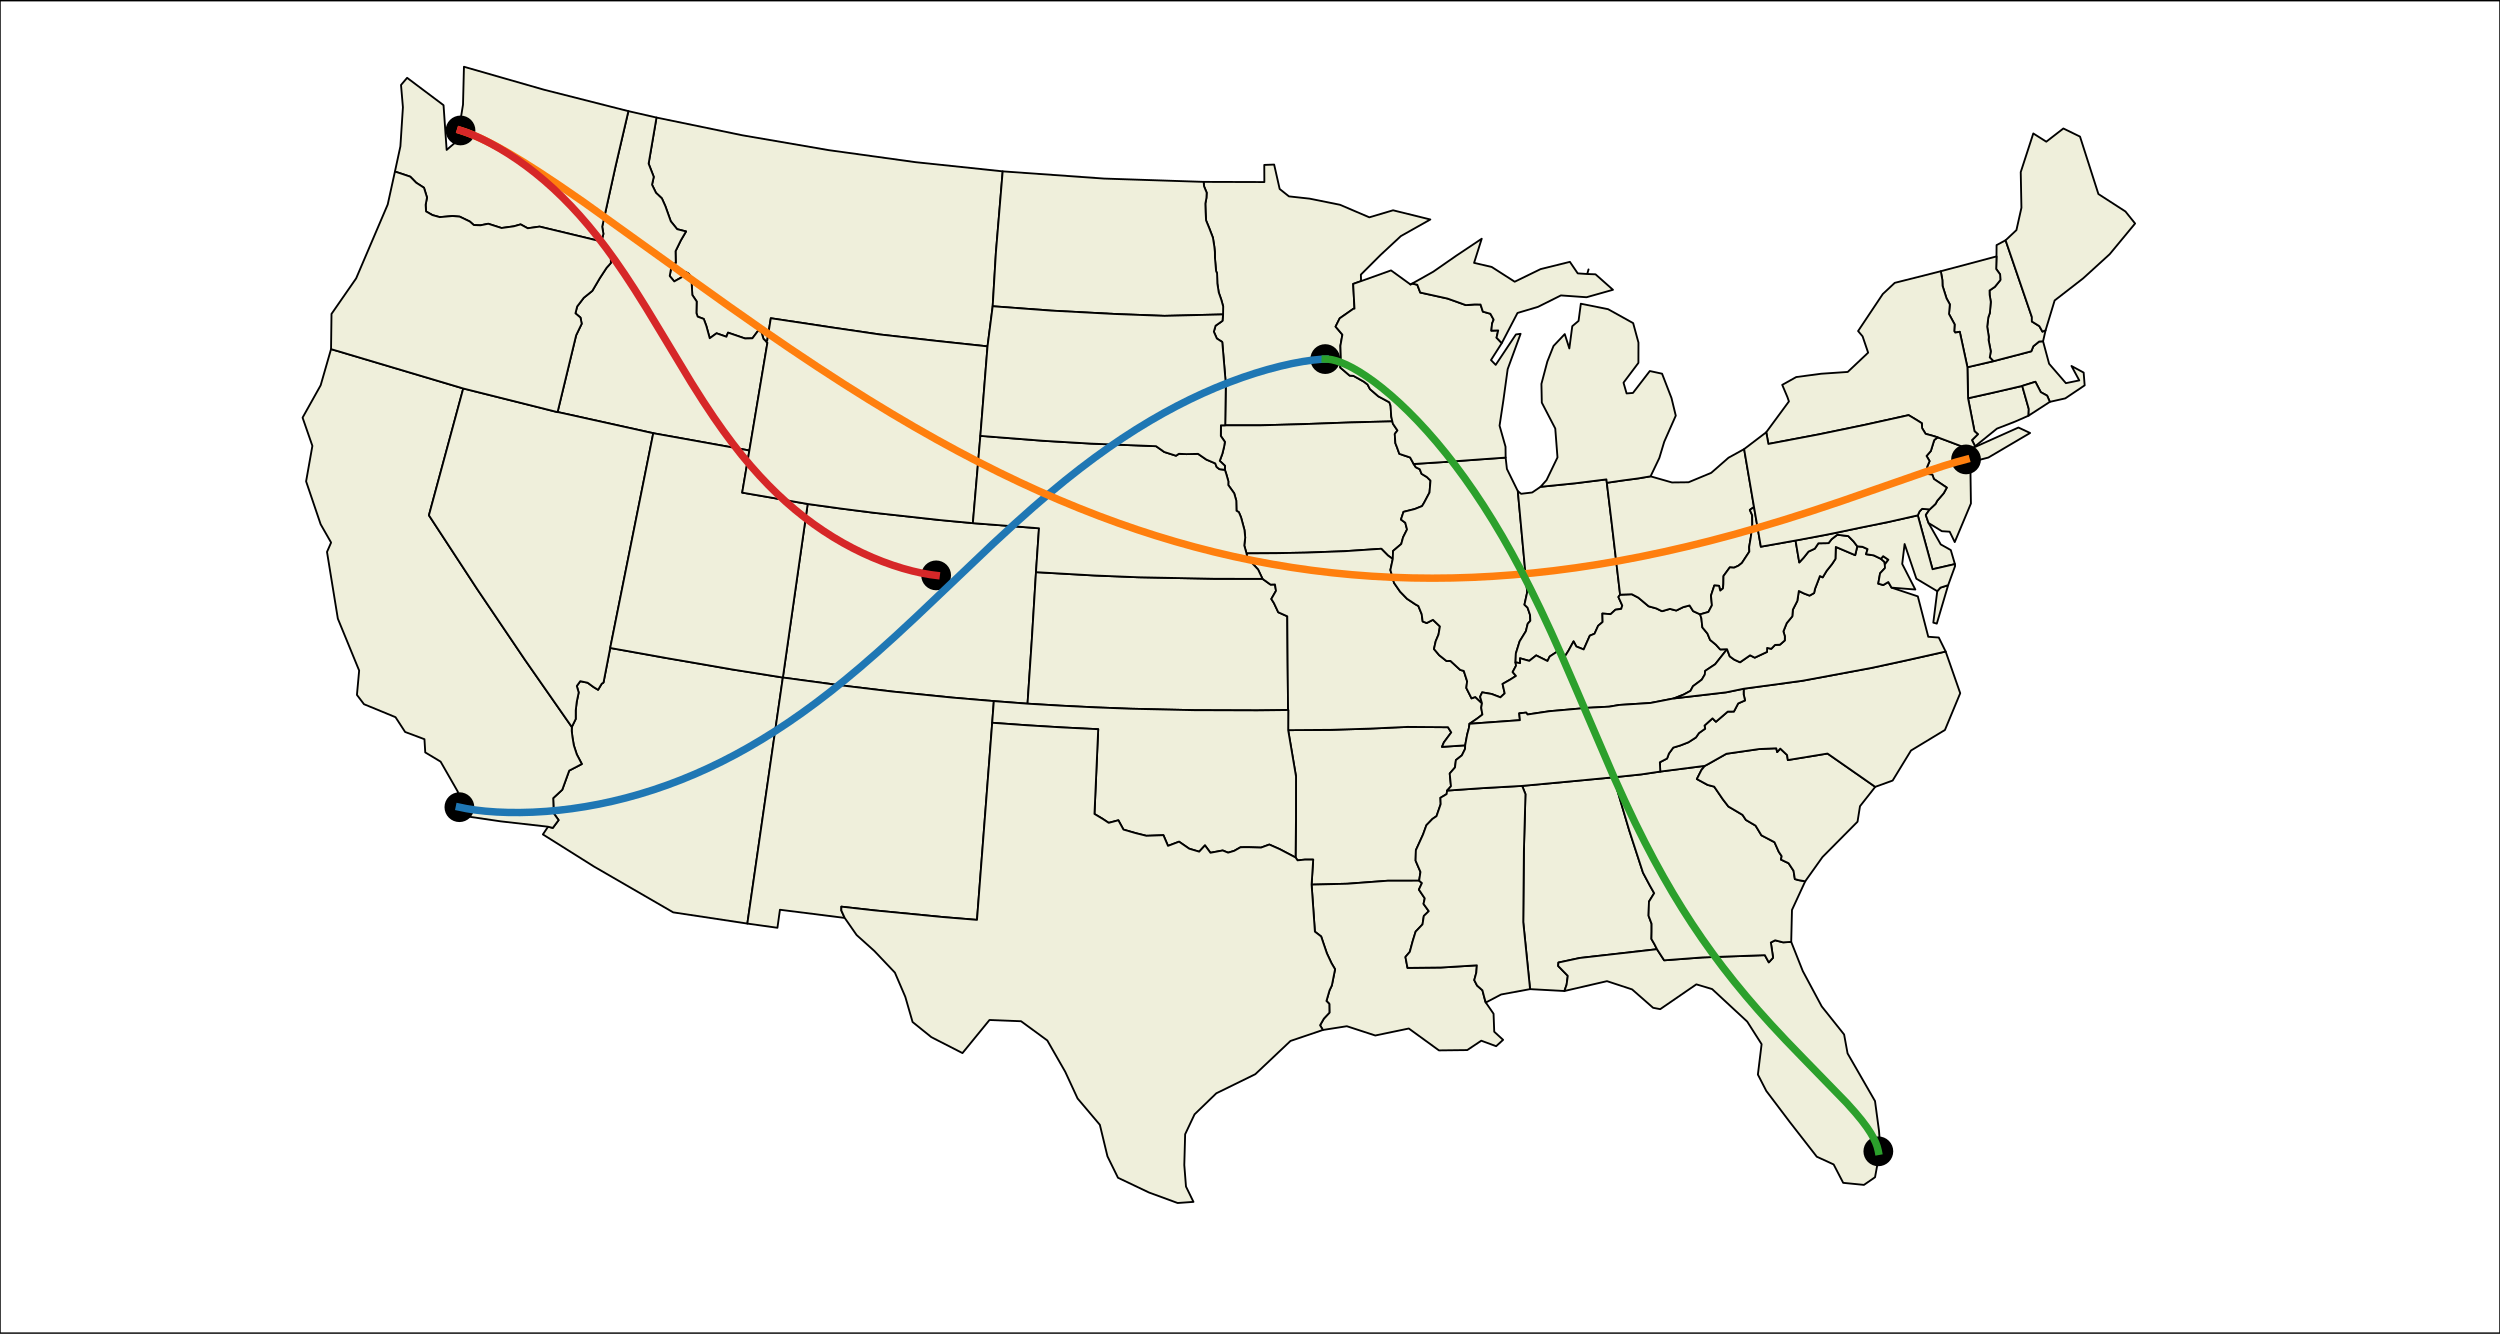 <?xml version="1.0" encoding="utf-8" standalone="no"?>
<!DOCTYPE svg PUBLIC "-//W3C//DTD SVG 1.1//EN"
  "http://www.w3.org/Graphics/SVG/1.1/DTD/svg11.dtd">
<!-- Created with matplotlib (https://matplotlib.org/) -->
<svg height="716.4pt" version="1.1" viewBox="0 0 1342.8 716.4" width="1342.8pt" xmlns="http://www.w3.org/2000/svg" xmlns:xlink="http://www.w3.org/1999/xlink">
 <defs>
  <style type="text/css">
*{stroke-linecap:butt;stroke-linejoin:round;}
  </style>
 </defs>
 <g id="figure_1">
  <g id="patch_1">
   <path d="M 0 716.4 
L 1342.8 716.4 
L 1342.8 0 
L 0 0 
z
" style="fill:#ffffff;"/>
  </g>
  <g id="axes_1">
   <g id="patch_2">
    <path d="M 1342.8 0.347 
L 1342.8 716.053 
L -0 716.053 
L -0 0.347 
L 1342.8 0.347 
" style="fill:#ffffff;"/>
   </g>
   <g id="PathCollection_1">
    <defs>
     <path d="M 731.056 -565.405 
L 726.814 -563.902 
L 727.526 -550.597 
L 727.001 -550.6 
L 723.023 -547.817 
L 719.578 -545.416 
L 717.362 -540.968 
L 721.021 -536.652 
L 719.964 -530.654 
L 720.175 -524.24 
L 719.852 -519.015 
L 724.939 -514.653 
L 726.967 -514.52 
L 732.576 -511.383 
L 734.547 -509.866 
L 735.855 -507.382 
L 740.326 -503.521 
L 746.261 -500.312 
L 746.913 -498.393 
L 747.255 -492.715 
L 747.848 -490.08 
L 725.306 -489.497 
L 700.213 -488.593 
L 676.864 -487.941 
L 658.08 -487.959 
L 658.414 -510.03 
L 656.501 -532.704 
L 653.591 -534.568 
L 651.975 -538.245 
L 652.9 -541.45 
L 656.632 -544.071 
L 656.942 -547.522 
L 656.976 -551.831 
L 655.971 -555.444 
L 654.616 -559.3 
L 653.865 -564.136 
L 653.71 -569.56 
L 653.17 -570.862 
L 652.57 -577.845 
L 652.53 -581.047 
L 652.24 -583.899 
L 651.485 -588.737 
L 649.591 -593.655 
L 647.789 -598.046 
L 647.564 -602.383 
L 647.422 -607.064 
L 647.997 -610.106 
L 648.141 -612.888 
L 646.705 -616.35 
L 646.504 -618.71 
L 679.111 -618.615 
L 679.067 -627.819 
L 684.365 -628.004 
L 687.336 -614.889 
L 692.324 -610.921 
L 703.423 -609.699 
L 719.741 -606.408 
L 735.502 -599.668 
L 748.243 -603.449 
L 768.256 -598.509 
L 768.26 -598.509 
L 768.256 -598.502 
L 752.423 -589.588 
L 741.5 -579.439 
L 730.954 -568.892 
z
" id="mdc4db9bc37" style="stroke:#000000;"/>
    </defs>
    <g clip-path="url(#p9378b4a229)">
     <use style="fill:#efefdb;stroke:#000000;" x="0" xlink:href="#mdc4db9bc37" y="716.4"/>
    </g>
   </g>
   <g id="PathCollection_2">
    <defs>
     <path d="M 533.193 -551.902 
L 530.419 -530.35 
L 502.578 -533.341 
L 472.542 -536.75 
L 446.703 -540.542 
L 414.021 -545.471 
L 412.106 -533.601 
L 411.668 -532.824 
L 410.064 -534.413 
L 408.997 -537.96 
L 407.302 -538.909 
L 404.136 -534.689 
L 400.184 -534.602 
L 391.038 -537.735 
L 390.18 -535.525 
L 384.881 -537.377 
L 381.202 -534.728 
L 379.393 -541.325 
L 378.003 -545.096 
L 374.739 -546.31 
L 374.062 -548.202 
L 374.197 -554.482 
L 371.852 -557.956 
L 371.433 -565.67 
L 370.118 -569.258 
L 368.264 -570.296 
L 365.939 -567.359 
L 362.154 -565.249 
L 359.716 -568.145 
L 360.781 -574.128 
L 362.98 -575.238 
L 362.848 -581.496 
L 365.678 -587.291 
L 368.494 -592.092 
L 363.711 -593.307 
L 360.291 -597.543 
L 357.379 -605.675 
L 355.508 -609.851 
L 352.333 -612.847 
L 350.215 -617.209 
L 351.146 -621.394 
L 348.385 -628.496 
L 352.618 -653.26 
L 398.721 -643.74 
L 445.113 -635.754 
L 491.742 -629.297 
L 538.564 -624.364 
L 534.919 -580.737 
z
" id="m84e6c72708" style="stroke:#000000;"/>
    </defs>
    <g clip-path="url(#p9378b4a229)">
     <use style="fill:#efefdb;stroke:#000000;" x="0" xlink:href="#m84e6c72708" y="716.4"/>
    </g>
   </g>
   <g id="PathCollection_3">
    <defs>
     <path d="M 646.504 -618.71 
L 646.705 -616.35 
L 648.141 -612.888 
L 647.997 -610.106 
L 647.422 -607.064 
L 647.564 -602.383 
L 647.789 -598.046 
L 649.591 -593.655 
L 651.485 -588.737 
L 652.24 -583.899 
L 652.53 -581.047 
L 652.57 -577.845 
L 653.17 -570.862 
L 653.71 -569.56 
L 653.865 -564.136 
L 654.616 -559.3 
L 655.971 -555.444 
L 656.976 -551.831 
L 656.942 -547.522 
L 625.459 -546.745 
L 598.586 -547.758 
L 564.711 -549.558 
L 533.193 -551.902 
L 534.919 -580.737 
L 538.564 -624.364 
L 592.966 -620.487 
z
" id="m49cf7cbbef" style="stroke:#000000;"/>
    </defs>
    <g clip-path="url(#p9378b4a229)">
     <use style="fill:#efefdb;stroke:#000000;" x="0" xlink:href="#m49cf7cbbef" y="716.4"/>
    </g>
   </g>
   <g id="PathCollection_4">
    <defs>
     <path d="M 411.668 -532.824 
L 412.189 -532.305 
L 402.503 -474.41 
L 350.878 -483.709 
L 299.491 -495.093 
L 309.453 -536.308 
L 312.44 -542.503 
L 311.803 -545.815 
L 309.082 -548.103 
L 309.99 -551.772 
L 313.544 -556.45 
L 318.149 -560.18 
L 322.217 -567.082 
L 325.781 -572.526 
L 328.113 -575.156 
L 328.052 -578.865 
L 325.77 -581.361 
L 322.999 -586.699 
L 324.098 -590.776 
L 323.457 -594.644 
L 330.599 -627.009 
L 337.519 -656.706 
L 352.618 -653.26 
L 348.385 -628.496 
L 351.146 -621.394 
L 350.215 -617.209 
L 352.333 -612.847 
L 355.508 -609.851 
L 357.379 -605.675 
L 360.291 -597.543 
L 363.711 -593.307 
L 368.494 -592.092 
L 365.678 -587.291 
L 362.848 -581.496 
L 362.98 -575.238 
L 360.781 -574.128 
L 359.716 -568.145 
L 362.154 -565.249 
L 365.939 -567.359 
L 368.264 -570.296 
L 370.118 -569.258 
L 371.433 -565.67 
L 371.852 -557.956 
L 374.197 -554.482 
L 374.062 -548.202 
L 374.739 -546.31 
L 378.003 -545.096 
L 379.393 -541.325 
L 381.202 -534.728 
L 384.881 -537.377 
L 390.18 -535.525 
L 391.038 -537.735 
L 400.184 -534.602 
L 404.136 -534.689 
L 407.302 -538.909 
L 408.997 -537.96 
L 410.064 -534.413 
z
" id="m175e0cf9b1" style="stroke:#000000;"/>
    </defs>
    <g clip-path="url(#p9378b4a229)">
     <use style="fill:#efefdb;stroke:#000000;" x="0" xlink:href="#m175e0cf9b1" y="716.4"/>
    </g>
   </g>
   <g id="PathCollection_5">
    <defs>
     <path d="M 337.519 -656.706 
L 330.599 -627.009 
L 323.457 -594.644 
L 324.098 -590.776 
L 322.999 -586.699 
L 289.823 -594.69 
L 283.452 -593.794 
L 279.634 -595.879 
L 276.01 -594.846 
L 269.388 -593.929 
L 262.244 -596.219 
L 258.087 -595.386 
L 254.505 -595.521 
L 252.33 -597.43 
L 246.906 -600.043 
L 243.074 -600.37 
L 236.195 -599.777 
L 232.256 -600.872 
L 228.831 -602.844 
L 228.616 -606.384 
L 229.35 -610.32 
L 227.733 -615.551 
L 223.55 -618.255 
L 220.368 -621.505 
L 215.605 -623.118 
L 212.128 -624.246 
L 215.062 -637.82 
L 216.415 -658.779 
L 215.393 -670.757 
L 218.674 -674.594 
L 238.232 -659.899 
L 239.901 -635.872 
L 245.545 -640.743 
L 248.691 -660.217 
L 249.196 -680.54 
L 292.156 -668.221 
z
" id="m682d276ad0" style="stroke:#000000;"/>
    </defs>
    <g clip-path="url(#p9378b4a229)">
     <use style="fill:#efefdb;stroke:#000000;" x="0" xlink:href="#m682d276ad0" y="716.4"/>
    </g>
   </g>
   <g id="PathCollection_6">
    <defs>
     <path d="M 420.488 -352.481 
L 401.418 -220.327 
L 361.587 -226.353 
L 319.066 -250.946 
L 291.592 -268.216 
L 294.368 -272.358 
L 296.92 -271.717 
L 300.029 -275.903 
L 297.252 -279.798 
L 297.285 -283.406 
L 297.129 -287.69 
L 302.005 -292.213 
L 305.721 -302.477 
L 312.516 -306.032 
L 309.8 -311.208 
L 308.217 -316.068 
L 307.48 -320.437 
L 307.082 -323.781 
L 307.13 -325.923 
L 309.233 -330.211 
L 309.241 -334.921 
L 309.781 -339.468 
L 310.825 -344.432 
L 309.807 -347.941 
L 311.678 -350.516 
L 315.618 -349.699 
L 318.87 -347.328 
L 321.243 -345.893 
L 323.192 -349.161 
L 324.149 -349.769 
L 327.752 -368.355 
L 357.716 -362.974 
L 393.444 -356.787 
z
" id="mbec7174c07" style="stroke:#000000;"/>
    </defs>
    <g clip-path="url(#p9378b4a229)">
     <use style="fill:#efefdb;stroke:#000000;" x="0" xlink:href="#mbec7174c07" y="716.4"/>
    </g>
   </g>
   <g id="PathCollection_7">
    <defs>
     <path d="M 248.819 -507.73 
L 230.383 -439.626 
L 256.228 -400.094 
L 281.975 -361.986 
L 307.13 -325.923 
L 307.082 -323.781 
L 307.48 -320.437 
L 308.217 -316.068 
L 309.8 -311.208 
L 312.516 -306.032 
L 305.721 -302.477 
L 302.005 -292.213 
L 297.129 -287.69 
L 297.285 -283.406 
L 297.252 -279.798 
L 300.029 -275.903 
L 296.92 -271.717 
L 294.368 -272.358 
L 269.01 -275.224 
L 246.421 -278.549 
L 245.947 -291.075 
L 236.662 -307.301 
L 228.409 -312.267 
L 227.98 -319.357 
L 217.6 -323.241 
L 212.432 -331.189 
L 195.502 -338.159 
L 191.717 -343.153 
L 192.907 -356.234 
L 181.463 -384.106 
L 175.637 -419.944 
L 177.841 -424.976 
L 172.226 -434.793 
L 164.412 -457.849 
L 167.784 -476.903 
L 162.519 -492.079 
L 172.233 -509.46 
L 177.81 -528.879 
z
" id="m12778c85f8" style="stroke:#000000;"/>
    </defs>
    <g clip-path="url(#p9378b4a229)">
     <use style="fill:#efefdb;stroke:#000000;" x="0" xlink:href="#m12778c85f8" y="716.4"/>
    </g>
   </g>
   <g id="PathCollection_8">
    <defs>
     <path d="M 556.45 -409.082 
L 554.224 -372.898 
L 551.91 -338.441 
L 533.803 -339.818 
L 511.291 -341.73 
L 479.372 -344.945 
L 449.762 -348.507 
L 420.488 -352.481 
L 433.819 -445.699 
L 451.528 -443.25 
L 469.244 -440.986 
L 504.754 -437.068 
L 522.544 -435.403 
L 558.059 -432.643 
L 556.501 -409.84 
z
" id="m53ad5f0344" style="stroke:#000000;"/>
    </defs>
    <g clip-path="url(#p9378b4a229)">
     <use style="fill:#efefdb;stroke:#000000;" x="0" xlink:href="#m53ad5f0344" y="716.4"/>
    </g>
   </g>
   <g id="PathCollection_9">
    <defs>
     <path d="M 350.878 -483.709 
L 327.752 -368.355 
L 324.149 -349.769 
L 323.192 -349.161 
L 321.243 -345.893 
L 318.87 -347.328 
L 315.618 -349.699 
L 311.678 -350.516 
L 309.807 -347.941 
L 310.825 -344.432 
L 309.781 -339.468 
L 309.241 -334.921 
L 309.233 -330.211 
L 307.13 -325.923 
L 281.975 -361.986 
L 256.228 -400.094 
L 230.383 -439.626 
L 248.819 -507.73 
L 299.477 -495.032 
L 299.491 -495.093 
z
" id="m685b0c0ec0" style="stroke:#000000;"/>
    </defs>
    <g clip-path="url(#p9378b4a229)">
     <use style="fill:#efefdb;stroke:#000000;" x="0" xlink:href="#m685b0c0ec0" y="716.4"/>
    </g>
   </g>
   <g id="PathCollection_10">
    <defs>
     <path d="M 533.803 -339.818 
L 532.935 -328.181 
L 528.184 -266.639 
L 524.763 -222.325 
L 506.104 -223.862 
L 469.961 -227.385 
L 451.918 -229.414 
L 451.895 -227.386 
L 453.708 -223.365 
L 418.923 -227.755 
L 417.57 -218.069 
L 401.418 -220.327 
L 420.488 -352.481 
L 449.762 -348.507 
L 479.372 -344.945 
L 511.291 -341.73 
z
" id="mf7dcdbfc19" style="stroke:#000000;"/>
    </defs>
    <g clip-path="url(#p9378b4a229)">
     <use style="fill:#efefdb;stroke:#000000;" x="0" xlink:href="#mf7dcdbfc19" y="716.4"/>
    </g>
   </g>
   <g id="PathCollection_11">
    <defs>
     <path d="M 322.999 -586.699 
L 325.77 -581.361 
L 328.052 -578.865 
L 328.113 -575.156 
L 325.781 -572.526 
L 322.217 -567.082 
L 318.149 -560.18 
L 313.544 -556.45 
L 309.99 -551.772 
L 309.082 -548.103 
L 311.803 -545.815 
L 312.44 -542.503 
L 309.453 -536.308 
L 299.491 -495.093 
L 299.477 -495.032 
L 248.819 -507.73 
L 177.81 -528.879 
L 178.055 -547.791 
L 191.297 -566.894 
L 208.247 -606.568 
L 212.128 -624.246 
L 215.605 -623.118 
L 220.368 -621.505 
L 223.55 -618.255 
L 227.733 -615.551 
L 229.35 -610.32 
L 228.616 -606.384 
L 228.831 -602.844 
L 232.256 -600.872 
L 236.195 -599.777 
L 243.074 -600.37 
L 246.906 -600.043 
L 252.33 -597.43 
L 254.505 -595.521 
L 258.087 -595.386 
L 262.244 -596.219 
L 269.388 -593.929 
L 276.01 -594.846 
L 279.634 -595.879 
L 283.452 -593.794 
L 289.823 -594.69 
z
" id="m4b0619b5a6" style="stroke:#000000;"/>
    </defs>
    <g clip-path="url(#p9378b4a229)">
     <use style="fill:#efefdb;stroke:#000000;" x="0" xlink:href="#m4b0619b5a6" y="716.4"/>
    </g>
   </g>
   <g id="PathCollection_12">
    <defs>
     <path d="M 433.819 -445.699 
L 420.488 -352.481 
L 393.444 -356.787 
L 357.716 -362.974 
L 327.752 -368.355 
L 350.878 -483.709 
L 402.503 -474.41 
L 398.648 -451.8 
z
" id="mce4a78df5d" style="stroke:#000000;"/>
    </defs>
    <g clip-path="url(#p9378b4a229)">
     <use style="fill:#efefdb;stroke:#000000;" x="0" xlink:href="#mce4a78df5d" y="716.4"/>
    </g>
   </g>
   <g id="PathCollection_13">
    <defs>
     <path d="M 530.419 -530.35 
L 526.576 -482.274 
L 522.544 -435.403 
L 504.754 -437.068 
L 469.244 -440.986 
L 451.528 -443.25 
L 433.819 -445.699 
L 398.648 -451.8 
L 402.503 -474.41 
L 412.189 -532.305 
L 411.668 -532.824 
L 412.106 -533.601 
L 414.021 -545.471 
L 446.703 -540.542 
L 472.542 -536.75 
L 502.578 -533.341 
z
" id="m5d98a4ac34" style="stroke:#000000;"/>
    </defs>
    <g clip-path="url(#p9378b4a229)">
     <use style="fill:#efefdb;stroke:#000000;" x="0" xlink:href="#m5d98a4ac34" y="716.4"/>
    </g>
   </g>
   <g id="PathCollection_14">
    <defs>
     <path d="M 786.973 -316.07 
L 786.907 -314.105 
L 785.193 -310.664 
L 781.993 -308.149 
L 781.511 -304.207 
L 778.67 -300.923 
L 779.346 -294.095 
L 777.276 -291.764 
L 777.026 -289.874 
L 773.679 -287.903 
L 773.816 -284.488 
L 771.59 -278.029 
L 769.419 -276.563 
L 766.15 -273.162 
L 764.349 -268.186 
L 760.499 -259.736 
L 760.344 -254.124 
L 762.958 -248.055 
L 762.25 -243.36 
L 745.411 -243.341 
L 723.706 -241.727 
L 704.486 -241.253 
L 705.339 -254.685 
L 700.768 -254.678 
L 696.937 -254.295 
L 695.876 -255.826 
L 696.088 -276.47 
L 696.106 -299.395 
L 691.907 -324.225 
L 715.007 -324.392 
L 735.996 -325.056 
L 756.031 -325.975 
L 777.731 -325.798 
L 779.499 -322.993 
L 777.52 -320.33 
L 775.545 -317.657 
L 774.521 -315.245 
z
" id="m5932585346" style="stroke:#000000;"/>
    </defs>
    <g clip-path="url(#p9378b4a229)">
     <use style="fill:#efefdb;stroke:#000000;" x="0" xlink:href="#m5932585346" y="716.4"/>
    </g>
   </g>
   <g id="PathCollection_15">
    <defs>
     <path d="M 747.848 -490.08 
L 748.161 -488.808 
L 750.6 -485.185 
L 749.155 -483.319 
L 749.473 -478.37 
L 750.291 -476.302 
L 751.612 -472.623 
L 757.41 -470.685 
L 759.315 -467.184 
L 760.436 -465.45 
L 762.566 -464.379 
L 763.553 -461.89 
L 766.419 -460.169 
L 768.355 -458.255 
L 767.822 -451.873 
L 764.894 -446.342 
L 763.82 -444.578 
L 759.861 -442.98 
L 753.85 -441.479 
L 752.485 -437.348 
L 754.792 -435.64 
L 755.746 -432.036 
L 753.64 -427.84 
L 752.64 -424.205 
L 748.234 -420.471 
L 748.09 -416.162 
L 745.529 -418.005 
L 741.921 -421.648 
L 722.344 -420.341 
L 701.713 -419.582 
L 685.629 -419.271 
L 669.513 -419.167 
L 668.329 -423.425 
L 668.823 -427.637 
L 668.43 -431.698 
L 666.598 -438.489 
L 665.417 -441.305 
L 664.144 -442.066 
L 664.019 -447.515 
L 662.916 -451.419 
L 659.74 -455.868 
L 659.784 -457.814 
L 658.69 -461.711 
L 657.915 -464.06 
L 657.953 -466.219 
L 655.149 -468.857 
L 656.571 -472.717 
L 657.492 -476.495 
L 657.917 -479.053 
L 655.732 -482.201 
L 655.788 -487.96 
L 658.08 -487.959 
L 676.864 -487.941 
L 700.213 -488.593 
L 725.306 -489.497 
z
" id="meff3da72f5" style="stroke:#000000;"/>
    </defs>
    <g clip-path="url(#p9378b4a229)">
     <use style="fill:#efefdb;stroke:#000000;" x="0" xlink:href="#meff3da72f5" y="716.4"/>
    </g>
   </g>
   <g id="PathCollection_16">
    <defs>
     <path d="M 691.854 -335.036 
L 675.295 -334.84 
L 641.328 -334.952 
L 607.357 -335.725 
L 588.493 -336.448 
L 569.648 -337.377 
L 551.91 -338.441 
L 554.224 -372.898 
L 556.45 -409.082 
L 556.489 -409.08 
L 588.068 -407.28 
L 611.578 -406.335 
L 653.197 -405.5 
L 678.115 -405.497 
L 682.446 -402.397 
L 684.806 -402.473 
L 685.364 -399.067 
L 682.852 -394.681 
L 684.264 -392.456 
L 686.575 -387.54 
L 691.42 -385.379 
L 691.61 -360.184 
z
" id="m3865a4f72d" style="stroke:#000000;"/>
    </defs>
    <g clip-path="url(#p9378b4a229)">
     <use style="fill:#efefdb;stroke:#000000;" x="0" xlink:href="#m3865a4f72d" y="716.4"/>
    </g>
   </g>
   <g id="PathCollection_17">
    <defs>
     <path d="M 748.09 -416.162 
L 746.808 -410.237 
L 748.776 -403.292 
L 752.029 -398.609 
L 755.717 -394.803 
L 760.089 -391.879 
L 761.831 -390.906 
L 763.62 -386.521 
L 764.142 -382.611 
L 766.298 -381.755 
L 769.672 -383.483 
L 773.409 -379.928 
L 772.644 -375.526 
L 771.152 -372.002 
L 770.216 -367.802 
L 773.065 -364.439 
L 776.954 -361.36 
L 779.065 -361.412 
L 784.291 -356.592 
L 786.224 -356.03 
L 788.023 -350.454 
L 787.582 -346.877 
L 790.402 -341.289 
L 792.387 -342.047 
L 795.995 -338.659 
L 795.586 -336.255 
L 796.225 -332.594 
L 793.369 -330.419 
L 789.3 -327.637 
L 788.971 -325.328 
L 788.053 -321.904 
L 786.973 -316.07 
L 774.521 -315.245 
L 775.545 -317.657 
L 777.52 -320.33 
L 779.499 -322.993 
L 777.731 -325.798 
L 756.031 -325.975 
L 735.996 -325.056 
L 715.007 -324.392 
L 691.907 -324.225 
L 691.954 -335.037 
L 691.854 -335.036 
L 691.61 -360.184 
L 691.42 -385.379 
L 686.575 -387.54 
L 684.264 -392.456 
L 682.852 -394.681 
L 685.364 -399.067 
L 684.806 -402.473 
L 682.446 -402.397 
L 678.115 -405.497 
L 675.738 -410.512 
L 672.918 -413.511 
L 669.879 -417.225 
L 669.513 -419.167 
L 685.629 -419.271 
L 701.713 -419.582 
L 722.344 -420.341 
L 741.921 -421.648 
L 745.529 -418.005 
z
" id="m201eccb878" style="stroke:#000000;"/>
    </defs>
    <g clip-path="url(#p9378b4a229)">
     <use style="fill:#efefdb;stroke:#000000;" x="0" xlink:href="#m201eccb878" y="716.4"/>
    </g>
   </g>
   <g id="PathCollection_18">
    <defs>
     <path d="M 657.915 -464.06 
L 658.69 -461.711 
L 659.784 -457.814 
L 659.74 -455.868 
L 662.916 -451.419 
L 664.019 -447.515 
L 664.144 -442.066 
L 665.417 -441.305 
L 666.598 -438.489 
L 668.43 -431.698 
L 668.823 -427.637 
L 668.329 -423.425 
L 669.513 -419.167 
L 669.879 -417.225 
L 672.918 -413.511 
L 675.738 -410.512 
L 678.115 -405.497 
L 653.197 -405.5 
L 611.578 -406.335 
L 588.068 -407.28 
L 556.489 -409.08 
L 556.45 -409.082 
L 556.501 -409.84 
L 558.059 -432.643 
L 522.544 -435.403 
L 526.576 -482.274 
L 560.292 -479.643 
L 586.229 -478.114 
L 620.937 -476.74 
L 625.331 -473.635 
L 631.67 -471.612 
L 633.191 -472.653 
L 637.313 -472.486 
L 643.517 -472.623 
L 647.975 -469.533 
L 652.726 -467.515 
L 653.503 -465.549 
L 654.99 -464.402 
z
" id="m9d47798103" style="stroke:#000000;"/>
    </defs>
    <g clip-path="url(#p9378b4a229)">
     <use style="fill:#efefdb;stroke:#000000;" x="0" xlink:href="#m9d47798103" y="716.4"/>
    </g>
   </g>
   <g id="PathCollection_19">
    <defs>
     <path d="M 691.907 -324.225 
L 696.106 -299.395 
L 696.088 -276.47 
L 695.876 -255.826 
L 687.326 -260.325 
L 681.78 -262.778 
L 677.316 -261.145 
L 670.398 -261.364 
L 666.305 -261.321 
L 662.927 -259.4 
L 659.629 -258.422 
L 656.745 -259.595 
L 650.155 -258.367 
L 647.212 -262.33 
L 644.1 -258.955 
L 638.752 -260.552 
L 633.296 -264.314 
L 627.35 -262.072 
L 624.898 -267.809 
L 615.751 -267.481 
L 609.947 -268.927 
L 603.43 -270.818 
L 600.699 -275.811 
L 595.502 -274.436 
L 592.408 -276.485 
L 587.862 -279.215 
L 588.852 -301.69 
L 589.867 -324.73 
L 570.874 -325.672 
L 551.893 -326.822 
L 532.935 -328.181 
L 533.803 -339.818 
L 551.91 -338.441 
L 569.648 -337.377 
L 588.493 -336.448 
L 607.357 -335.725 
L 641.328 -334.952 
L 675.295 -334.84 
L 691.854 -335.036 
L 691.954 -335.037 
z
" id="m14ad0f2c5d" style="stroke:#000000;"/>
    </defs>
    <g clip-path="url(#p9378b4a229)">
     <use style="fill:#efefdb;stroke:#000000;" x="0" xlink:href="#m14ad0f2c5d" y="716.4"/>
    </g>
   </g>
   <g id="PathCollection_20">
    <defs>
     <path d="M 658.08 -487.959 
L 655.788 -487.96 
L 655.732 -482.201 
L 657.917 -479.053 
L 657.492 -476.495 
L 656.571 -472.717 
L 655.149 -468.857 
L 657.953 -466.219 
L 657.915 -464.06 
L 654.99 -464.402 
L 653.503 -465.549 
L 652.726 -467.515 
L 647.975 -469.533 
L 643.517 -472.623 
L 637.313 -472.486 
L 633.191 -472.653 
L 631.67 -471.612 
L 625.331 -473.635 
L 620.937 -476.74 
L 586.229 -478.114 
L 560.292 -479.643 
L 526.576 -482.274 
L 530.419 -530.35 
L 533.193 -551.902 
L 564.711 -549.558 
L 598.586 -547.758 
L 625.459 -546.745 
L 656.942 -547.522 
L 656.632 -544.071 
L 652.9 -541.45 
L 651.975 -538.245 
L 653.591 -534.568 
L 656.501 -532.704 
L 658.414 -510.03 
z
" id="m7a153b7bcb" style="stroke:#000000;"/>
    </defs>
    <g clip-path="url(#p9378b4a229)">
     <use style="fill:#efefdb;stroke:#000000;" x="0" xlink:href="#m7a153b7bcb" y="716.4"/>
    </g>
   </g>
   <g id="PathCollection_21">
    <defs>
     <path d="M 745.411 -243.341 
L 762.25 -243.36 
L 763.744 -242.087 
L 762.114 -238.581 
L 765.27 -233.877 
L 764.604 -230.909 
L 767.415 -226.989 
L 764.764 -224.423 
L 764.068 -219.908 
L 760.369 -216.013 
L 758.803 -210.964 
L 757.244 -205.161 
L 754.89 -202.397 
L 756.006 -196.522 
L 774.037 -196.732 
L 793.255 -197.904 
L 792.942 -193.931 
L 791.854 -189.955 
L 793.358 -187.048 
L 796.251 -184.489 
L 797.255 -180.616 
L 797.801 -178.297 
L 798.05 -177.935 
L 798.055 -177.927 
L 802.22 -171.889 
L 802.581 -162.24 
L 807.342 -157.874 
L 803.598 -154.461 
L 795.62 -157.417 
L 788.092 -152.387 
L 772.895 -152.212 
L 756.695 -163.965 
L 738.702 -160.215 
L 723.407 -165.197 
L 710.543 -163.18 
L 709.029 -165.718 
L 711.052 -169.252 
L 714.071 -172.473 
L 714.004 -177.213 
L 712.459 -178.759 
L 714.111 -184.47 
L 715.357 -187.078 
L 717.092 -195.804 
L 715.202 -198.991 
L 712.704 -204.322 
L 710.84 -209.768 
L 709.628 -213.399 
L 706.254 -215.991 
L 704.486 -241.253 
L 723.706 -241.727 
z
" id="md53d2679ce" style="stroke:#000000;"/>
    </defs>
    <g clip-path="url(#p9378b4a229)">
     <use style="fill:#efefdb;stroke:#000000;" x="0" xlink:href="#md53d2679ce" y="716.4"/>
    </g>
   </g>
   <g id="PathCollection_22">
    <defs>
     <path d="M 695.876 -255.826 
L 696.937 -254.295 
L 700.768 -254.678 
L 705.339 -254.685 
L 704.486 -241.253 
L 706.254 -215.991 
L 709.628 -213.399 
L 710.84 -209.768 
L 712.704 -204.322 
L 715.202 -198.991 
L 717.092 -195.804 
L 715.357 -187.078 
L 714.111 -184.47 
L 712.459 -178.759 
L 714.004 -177.213 
L 714.071 -172.473 
L 711.052 -169.252 
L 709.029 -165.718 
L 710.543 -163.18 
L 693.148 -157.285 
L 674.267 -139.44 
L 653.306 -129.169 
L 641.621 -117.871 
L 636.564 -107.174 
L 636.109 -90.633 
L 637.013 -79.087 
L 641.031 -70.845 
L 632.525 -70.244 
L 617.186 -75.861 
L 600.491 -83.804 
L 594.844 -95.291 
L 590.759 -112.235 
L 578.795 -126.381 
L 572.168 -140.709 
L 562.519 -157.552 
L 548.435 -167.875 
L 531.473 -168.544 
L 516.958 -150.764 
L 500.247 -159.325 
L 490.162 -167.461 
L 486.261 -180.966 
L 480.67 -193.979 
L 469.641 -205.605 
L 460.103 -214.181 
L 453.708 -223.365 
L 451.895 -227.386 
L 451.918 -229.414 
L 469.961 -227.385 
L 506.104 -223.862 
L 524.763 -222.325 
L 528.184 -266.639 
L 532.935 -328.181 
L 551.893 -326.822 
L 570.874 -325.672 
L 589.867 -324.73 
L 588.852 -301.69 
L 587.862 -279.215 
L 592.408 -276.485 
L 595.502 -274.436 
L 600.699 -275.811 
L 603.43 -270.818 
L 609.947 -268.927 
L 615.751 -267.481 
L 624.898 -267.809 
L 627.35 -262.072 
L 633.296 -264.314 
L 638.752 -260.552 
L 644.1 -258.955 
L 647.212 -262.33 
L 650.155 -258.367 
L 656.745 -259.595 
L 659.629 -258.422 
L 662.927 -259.4 
L 666.305 -261.321 
L 670.398 -261.364 
L 677.316 -261.145 
L 681.78 -262.778 
L 687.326 -260.325 
z
" id="m82d594b3da" style="stroke:#000000;"/>
    </defs>
    <g clip-path="url(#p9378b4a229)">
     <use style="fill:#efefdb;stroke:#000000;" x="0" xlink:href="#m82d594b3da" y="716.4"/>
    </g>
   </g>
   <g id="PathCollection_23">
    <defs>
     <path d="M 1072.61 -486.183 
L 1060.848 -476.68 
L 1060.833 -476.71 
L 1060.513 -477.369 
L 1059.191 -480.005 
L 1062.385 -483.173 
L 1060.544 -484.777 
L 1057.085 -502.485 
L 1070.221 -505.414 
L 1086.17 -509.122 
L 1089.696 -496.733 
L 1089.562 -493.119 
L 1082.301 -489.935 
z
" id="m4c89a1f2e0" style="stroke:#000000;"/>
    </defs>
    <g clip-path="url(#p9378b4a229)">
     <use style="fill:#efefdb;stroke:#000000;" x="0" xlink:href="#m4c89a1f2e0" y="716.4"/>
    </g>
   </g>
   <g id="PathCollection_24">
    <defs>
     <path d="M 1097.366 -533.094 
L 1100.618 -521.018 
L 1109.632 -510.6 
L 1116.82 -512.08 
L 1112.635 -519.82 
L 1119.169 -516.281 
L 1119.715 -509.422 
L 1109.315 -502.427 
L 1101.001 -500.549 
L 1099.559 -503.886 
L 1096.158 -505.744 
L 1093.247 -511.341 
L 1086.17 -509.122 
L 1070.221 -505.414 
L 1057.085 -502.485 
L 1056.742 -519.158 
L 1070.722 -522.396 
L 1091.051 -527.709 
L 1092.152 -530.428 
L 1095.264 -532.965 
z
" id="m674f91a51a" style="stroke:#000000;"/>
    </defs>
    <g clip-path="url(#p9378b4a229)">
     <use style="fill:#efefdb;stroke:#000000;" x="0" xlink:href="#m674f91a51a" y="716.4"/>
    </g>
   </g>
   <g id="PathCollection_25">
    <defs>
     <path d="M 1098.73 -539.002 
L 1097.366 -533.094 
L 1095.264 -532.965 
L 1092.152 -530.428 
L 1091.051 -527.709 
L 1070.722 -522.396 
L 1068.745 -524.404 
L 1069.285 -527.711 
L 1068.104 -533.806 
L 1068.238 -535.367 
L 1067.366 -540.913 
L 1067.968 -545.95 
L 1068.791 -548.306 
L 1069.299 -554.244 
L 1068.683 -558.016 
L 1068.629 -560.387 
L 1071.495 -562.344 
L 1074.439 -565.993 
L 1074.296 -569.005 
L 1072.189 -571.945 
L 1072.376 -578.675 
L 1072.348 -578.68 
L 1072.405 -584.756 
L 1077.243 -587.346 
L 1091.347 -546.135 
L 1091.357 -543.722 
L 1095.366 -541.224 
L 1097.044 -538.273 
z
" id="mad088cd218" style="stroke:#000000;"/>
    </defs>
    <g clip-path="url(#p9378b4a229)">
     <use style="fill:#efefdb;stroke:#000000;" x="0" xlink:href="#mad088cd218" y="716.4"/>
    </g>
   </g>
   <g id="PathCollection_26">
    <defs>
     <path d="M 1101.001 -500.549 
L 1089.562 -493.119 
L 1089.696 -496.733 
L 1086.17 -509.122 
L 1093.247 -511.341 
L 1096.158 -505.744 
L 1099.559 -503.886 
z
" id="mc2bd83eb69" style="stroke:#000000;"/>
    </defs>
    <g clip-path="url(#p9378b4a229)">
     <use style="fill:#efefdb;stroke:#000000;" x="0" xlink:href="#mc2bd83eb69" y="716.4"/>
    </g>
   </g>
   <g id="PathCollection_27">
    <defs>
     <path d="M 1070.722 -522.396 
L 1056.742 -519.158 
L 1052.632 -538.192 
L 1050.203 -537.753 
L 1049.673 -538.547 
L 1049.884 -542.135 
L 1046.846 -547.736 
L 1047.3 -552.898 
L 1045.506 -556.16 
L 1043.387 -562.867 
L 1043.286 -565.982 
L 1042.439 -570.716 
L 1072.348 -578.68 
L 1072.376 -578.675 
L 1072.189 -571.945 
L 1074.296 -569.005 
L 1074.439 -565.993 
L 1071.495 -562.344 
L 1068.629 -560.387 
L 1068.683 -558.016 
L 1069.299 -554.244 
L 1068.791 -548.306 
L 1067.968 -545.95 
L 1067.366 -540.913 
L 1068.238 -535.367 
L 1068.104 -533.806 
L 1069.285 -527.711 
L 1068.745 -524.404 
z
" id="me555866ae8" style="stroke:#000000;"/>
    </defs>
    <g clip-path="url(#p9378b4a229)">
     <use style="fill:#efefdb;stroke:#000000;" x="0" xlink:href="#me555866ae8" y="716.4"/>
    </g>
   </g>
   <g id="PathCollection_28">
    <defs>
     <path d="M 866.65 -298.888 
L 875.075 -270.391 
L 882.497 -247.635 
L 886.235 -240.638 
L 888.489 -236.651 
L 885.694 -232.122 
L 885.481 -224.513 
L 887.101 -220.213 
L 887.102 -215.995 
L 887.011 -212.068 
L 888.659 -209.22 
L 889.993 -206.563 
L 848.562 -201.858 
L 837.06 -199.396 
L 836.903 -197.566 
L 842.096 -192.262 
L 841.454 -187.494 
L 840.271 -184.112 
L 821.823 -185.116 
L 818.166 -221.151 
L 818.503 -259.095 
L 819.352 -289.853 
L 817.575 -294.281 
L 841.852 -296.536 
z
" id="m2f2252d25e" style="stroke:#000000;"/>
    </defs>
    <g clip-path="url(#p9378b4a229)">
     <use style="fill:#efefdb;stroke:#000000;" x="0" xlink:href="#m2f2252d25e" y="716.4"/>
    </g>
   </g>
   <g id="PathCollection_29">
    <defs>
     <path d="M 962.091 -210.497 
L 968.322 -194.8 
L 978.487 -175.838 
L 990.503 -160.753 
L 992.367 -150.601 
L 1007.109 -124.975 
L 1009.263 -108.911 
L 1009.959 -99.528 
L 1007.121 -84.088 
L 1001.167 -79.972 
L 990.018 -81.072 
L 984.89 -90.951 
L 975.828 -95.11 
L 961.309 -113.771 
L 948.716 -130.432 
L 944.195 -139.23 
L 946.191 -155.555 
L 938.471 -167.677 
L 919.628 -185.14 
L 911.141 -187.685 
L 891.739 -174.359 
L 887.903 -175.098 
L 876.643 -184.962 
L 863.15 -189.401 
L 840.271 -184.112 
L 841.454 -187.494 
L 842.096 -192.262 
L 836.903 -197.566 
L 837.06 -199.396 
L 848.562 -201.858 
L 889.993 -206.563 
L 893.856 -200.598 
L 914.449 -202.15 
L 947.924 -203.366 
L 950.059 -199.498 
L 952.363 -202.002 
L 951.152 -210.167 
L 953.47 -211.341 
L 957.748 -210.248 
z
" id="mc07ccf9355" style="stroke:#000000;"/>
    </defs>
    <g clip-path="url(#p9378b4a229)">
     <use style="fill:#efefdb;stroke:#000000;" x="0" xlink:href="#mc07ccf9355" y="716.4"/>
    </g>
   </g>
   <g id="PathCollection_30">
    <defs>
     <path d="M 915.707 -305.048 
L 913.878 -302.81 
L 911.415 -297.952 
L 917.173 -294.811 
L 920.73 -293.875 
L 925.417 -287.017 
L 928.341 -283.221 
L 935.952 -278.709 
L 937.737 -276.013 
L 942.957 -272.926 
L 946.107 -267.727 
L 953.13 -264.021 
L 955.396 -258.914 
L 956.983 -256.522 
L 956.582 -254.695 
L 960.681 -252.739 
L 963.349 -248.688 
L 964.052 -244.235 
L 966.015 -243.671 
L 969.624 -243.043 
L 962.504 -227.638 
L 962.091 -210.497 
L 957.748 -210.248 
L 953.47 -211.341 
L 951.152 -210.167 
L 952.363 -202.002 
L 950.059 -199.498 
L 947.924 -203.366 
L 914.449 -202.15 
L 893.856 -200.598 
L 889.993 -206.563 
L 888.659 -209.22 
L 887.011 -212.068 
L 887.102 -215.995 
L 887.101 -220.213 
L 885.481 -224.513 
L 885.694 -232.122 
L 888.489 -236.651 
L 886.235 -240.638 
L 882.497 -247.635 
L 875.075 -270.391 
L 866.65 -298.888 
L 881.526 -300.444 
L 891.762 -301.975 
z
" id="m9dfb44d8ae" style="stroke:#000000;"/>
    </defs>
    <g clip-path="url(#p9378b4a229)">
     <use style="fill:#efefdb;stroke:#000000;" x="0" xlink:href="#m9dfb44d8ae" y="716.4"/>
    </g>
   </g>
   <g id="PathCollection_31">
    <defs>
     <path d="M 798.055 -177.927 
L 798.053 -177.926 
L 798.05 -177.935 
L 797.255 -180.616 
L 796.251 -184.489 
L 793.358 -187.048 
L 791.854 -189.955 
L 792.942 -193.931 
L 793.255 -197.904 
L 774.037 -196.732 
L 756.006 -196.522 
L 754.89 -202.397 
L 757.244 -205.161 
L 758.803 -210.964 
L 760.369 -216.013 
L 764.068 -219.908 
L 764.764 -224.423 
L 767.415 -226.989 
L 764.604 -230.909 
L 765.27 -233.877 
L 762.114 -238.581 
L 763.744 -242.087 
L 762.25 -243.36 
L 762.958 -248.055 
L 760.344 -254.124 
L 760.499 -259.736 
L 764.349 -268.186 
L 766.15 -273.162 
L 769.419 -276.563 
L 771.59 -278.029 
L 773.816 -284.488 
L 773.679 -287.903 
L 777.026 -289.874 
L 777.276 -291.764 
L 796.333 -293.087 
L 817.575 -294.281 
L 819.352 -289.853 
L 818.503 -259.095 
L 818.166 -221.151 
L 821.823 -185.116 
L 806.289 -182.243 
z
" id="m478376af0b" style="stroke:#000000;"/>
    </defs>
    <g clip-path="url(#p9378b4a229)">
     <use style="fill:#efefdb;stroke:#000000;" x="0" xlink:href="#m478376af0b" y="716.4"/>
    </g>
   </g>
   <g id="PathCollection_32">
    <defs>
     <path d="M 1007.227 -293.764 
L 999.039 -283.365 
L 997.718 -275.053 
L 978.889 -256.061 
L 969.624 -243.043 
L 966.015 -243.671 
L 964.052 -244.235 
L 963.349 -248.688 
L 960.681 -252.739 
L 956.582 -254.695 
L 956.983 -256.522 
L 955.396 -258.914 
L 953.13 -264.021 
L 946.107 -267.727 
L 942.957 -272.926 
L 937.737 -276.013 
L 935.952 -278.709 
L 928.341 -283.221 
L 925.417 -287.017 
L 920.73 -293.875 
L 917.173 -294.811 
L 911.415 -297.952 
L 913.878 -302.81 
L 915.707 -305.048 
L 917.527 -306.015 
L 927.281 -311.536 
L 944.943 -314.082 
L 954.063 -314.473 
L 954.556 -312.444 
L 956.221 -314.302 
L 959.878 -310.87 
L 960.284 -308.156 
L 981.594 -311.651 
z
" id="m6cb0e3d2e3" style="stroke:#000000;"/>
    </defs>
    <g clip-path="url(#p9378b4a229)">
     <use style="fill:#efefdb;stroke:#000000;" x="0" xlink:href="#m6cb0e3d2e3" y="716.4"/>
    </g>
   </g>
   <g id="PathCollection_33">
    <defs>
     <path d="M 795.246 -469.665 
L 808.651 -470.607 
L 808.645 -470.669 
L 808.705 -470.674 
L 808.706 -470.606 
L 809.393 -464.516 
L 815.248 -452.615 
L 815.249 -452.615 
L 815.25 -452.614 
L 815.249 -452.614 
L 817.77 -425.453 
L 820.287 -398.324 
L 818.821 -391.612 
L 820.478 -390.028 
L 821.82 -386.115 
L 821.969 -382.953 
L 820.567 -381.385 
L 819.593 -377.382 
L 816.232 -371.927 
L 814.197 -365.398 
L 814.014 -360.608 
L 814.295 -358.871 
L 812.47 -355.425 
L 814.262 -353.356 
L 811.128 -351.361 
L 807.057 -349.044 
L 808.207 -343.98 
L 805.902 -341.84 
L 801.194 -343.646 
L 796.098 -344.523 
L 794.999 -342.155 
L 795.995 -338.659 
L 792.387 -342.047 
L 790.402 -341.289 
L 787.582 -346.877 
L 788.023 -350.454 
L 786.224 -356.03 
L 784.291 -356.592 
L 779.065 -361.412 
L 776.954 -361.36 
L 773.065 -364.439 
L 770.216 -367.802 
L 771.152 -372.002 
L 772.644 -375.526 
L 773.409 -379.928 
L 769.672 -383.483 
L 766.298 -381.755 
L 764.142 -382.611 
L 763.62 -386.521 
L 761.831 -390.906 
L 760.089 -391.879 
L 755.717 -394.803 
L 752.029 -398.609 
L 748.776 -403.292 
L 746.808 -410.237 
L 748.09 -416.162 
L 748.234 -420.471 
L 752.64 -424.205 
L 753.64 -427.84 
L 755.746 -432.036 
L 754.792 -435.64 
L 752.485 -437.348 
L 753.85 -441.479 
L 759.861 -442.98 
L 763.82 -444.578 
L 764.894 -446.342 
L 767.822 -451.873 
L 768.355 -458.255 
L 766.419 -460.169 
L 763.553 -461.89 
L 762.566 -464.379 
L 760.436 -465.45 
L 759.315 -467.184 
L 777.088 -468.333 
z
" id="mc1f786002b" style="stroke:#000000;"/>
    </defs>
    <g clip-path="url(#p9378b4a229)">
     <use style="fill:#efefdb;stroke:#000000;" x="0" xlink:href="#mc1f786002b" y="716.4"/>
    </g>
   </g>
   <g id="PathCollection_34">
    <defs>
     <path d="M 827.465 -454.931 
L 846.358 -456.845 
L 862.829 -458.911 
L 863.065 -457.081 
L 865.627 -435.925 
L 868.297 -413.178 
L 870.193 -396.979 
L 869.279 -395.75 
L 871.353 -391.165 
L 870.775 -389.337 
L 867.704 -388.923 
L 865.097 -386.515 
L 860.668 -386.843 
L 860.795 -382.309 
L 858.409 -380.302 
L 856.445 -376.005 
L 853.924 -374.981 
L 850.631 -367.564 
L 846.663 -369.161 
L 845.191 -371.908 
L 842.466 -366.9 
L 840.687 -364.086 
L 836.412 -366.426 
L 832.367 -363.769 
L 831.186 -361.352 
L 825.125 -364.37 
L 821.386 -361.433 
L 816.434 -362.822 
L 816.479 -360.214 
L 814.014 -360.608 
L 814.197 -365.398 
L 816.232 -371.927 
L 819.593 -377.382 
L 820.567 -381.385 
L 821.969 -382.953 
L 821.82 -386.115 
L 820.478 -390.028 
L 818.821 -391.612 
L 820.287 -398.324 
L 817.77 -425.453 
L 815.249 -452.614 
L 815.249 -452.615 
L 815.25 -452.614 
L 817.015 -451.177 
L 822.979 -451.881 
L 827.465 -454.934 
z
" id="m6bd7db52ad" style="stroke:#000000;"/>
    </defs>
    <g clip-path="url(#p9378b4a229)">
     <use style="fill:#efefdb;stroke:#000000;" x="0" xlink:href="#m6bd7db52ad" y="716.4"/>
    </g>
   </g>
   <g id="PathCollection_35">
    <defs>
     <path d="M 885.527 -390.747 
L 889.624 -389.611 
L 892.695 -388.106 
L 896.958 -389.359 
L 900.357 -388.466 
L 904.091 -390.305 
L 907.493 -391.199 
L 909.43 -388.149 
L 913.167 -386.423 
L 913.846 -384.259 
L 914.368 -379.415 
L 917.102 -376.11 
L 918.521 -372.711 
L 921.675 -370.104 
L 923.956 -367.569 
L 927.628 -367.695 
L 925.999 -365.619 
L 921.267 -359.628 
L 915.86 -356.038 
L 915.86 -356.038 
L 915.684 -354.087 
L 915.684 -354.087 
L 914.057 -351.344 
L 909.61 -348.032 
L 909.338 -347.83 
L 909.181 -347.539 
L 907.985 -345.322 
L 905.282 -343.854 
L 904.325 -343.336 
L 899.078 -341.266 
L 886.444 -338.81 
L 869.724 -337.754 
L 864.332 -336.832 
L 853.442 -336.269 
L 842.382 -335.283 
L 832.202 -334.39 
L 820.449 -332.629 
L 819.743 -333.641 
L 815.999 -333.26 
L 816.382 -329.58 
L 789.3 -327.637 
L 793.369 -330.419 
L 796.225 -332.594 
L 795.586 -336.255 
L 795.995 -338.659 
L 794.999 -342.155 
L 796.098 -344.523 
L 801.194 -343.646 
L 805.902 -341.84 
L 808.207 -343.98 
L 807.057 -349.044 
L 811.128 -351.361 
L 814.262 -353.356 
L 812.47 -355.425 
L 814.295 -358.871 
L 814.014 -360.608 
L 816.479 -360.214 
L 816.434 -362.822 
L 821.386 -361.433 
L 825.125 -364.37 
L 831.186 -361.352 
L 832.367 -363.769 
L 836.412 -366.426 
L 840.687 -364.086 
L 842.466 -366.9 
L 845.191 -371.908 
L 846.663 -369.161 
L 850.631 -367.564 
L 853.924 -374.981 
L 856.445 -376.005 
L 858.409 -380.302 
L 860.795 -382.309 
L 860.668 -386.843 
L 865.097 -386.515 
L 867.704 -388.923 
L 870.775 -389.337 
L 871.353 -391.165 
L 869.279 -395.75 
L 870.193 -396.979 
L 876.489 -397.218 
L 879.994 -395.383 
z
" id="m6630b0c64e" style="stroke:#000000;"/>
    </defs>
    <g clip-path="url(#p9378b4a229)">
     <use style="fill:#efefdb;stroke:#000000;" x="0" xlink:href="#m6630b0c64e" y="716.4"/>
    </g>
   </g>
   <g id="PathCollection_36">
    <defs>
     <path d="M 968.319 -350.775 
L 1005.529 -357.706 
L 1025.173 -361.971 
L 1042.738 -365.918 
L 1045.054 -366.453 
L 1045.054 -366.453 
L 1052.874 -344.065 
L 1044.672 -324.324 
L 1026.429 -313.277 
L 1016.572 -297.148 
L 1007.227 -293.764 
L 981.594 -311.651 
L 960.284 -308.156 
L 959.878 -310.87 
L 956.221 -314.302 
L 954.556 -312.444 
L 954.063 -314.473 
L 944.943 -314.082 
L 927.281 -311.536 
L 917.527 -306.015 
L 915.707 -305.048 
L 891.762 -301.975 
L 891.548 -306.977 
L 895.414 -308.979 
L 896.409 -311.663 
L 898.742 -314.855 
L 902.527 -315.996 
L 906.86 -317.687 
L 910.932 -320.311 
L 912.521 -322.639 
L 915.871 -325.022 
L 915.526 -326.697 
L 919.826 -330.55 
L 921.662 -328.731 
L 927.986 -334.169 
L 931.313 -334.214 
L 933.61 -338.569 
L 937.286 -340.182 
L 936.55 -343.47 
L 936.564 -346.461 
z
" id="m1916b3f34d" style="stroke:#000000;"/>
    </defs>
    <g clip-path="url(#p9378b4a229)">
     <use style="fill:#efefdb;stroke:#000000;" x="0" xlink:href="#m1916b3f34d" y="716.4"/>
    </g>
   </g>
   <g id="PathCollection_37">
    <defs>
     <path d="M 942.118 -444.097 
L 939.867 -442.511 
L 941.119 -439.692 
L 941.204 -434.21 
L 940.391 -427.858 
L 939.505 -422.556 
L 939.604 -420.111 
L 935.597 -414.005 
L 933.705 -412.533 
L 931.379 -411.486 
L 929.111 -411.65 
L 925.725 -407.013 
L 925.65 -402.704 
L 925.44 -400.352 
L 923.97 -399.176 
L 923.334 -401.735 
L 920.789 -401.919 
L 919.009 -396.481 
L 919.508 -391.281 
L 917.62 -387.695 
L 913.167 -386.423 
L 909.43 -388.149 
L 907.493 -391.199 
L 904.091 -390.305 
L 900.357 -388.466 
L 896.958 -389.359 
L 892.695 -388.106 
L 889.624 -389.611 
L 885.527 -390.747 
L 879.994 -395.383 
L 876.489 -397.218 
L 870.193 -396.979 
L 868.297 -413.178 
L 865.627 -435.925 
L 863.065 -457.081 
L 872.009 -458.39 
L 879.977 -459.442 
L 886.55 -460.555 
L 886.551 -460.555 
L 886.548 -460.55 
L 898.033 -457.262 
L 906.95 -457.368 
L 919.136 -462.433 
L 928.41 -470.546 
L 936.808 -475.186 
z
" id="m918a1e5880" style="stroke:#000000;"/>
    </defs>
    <g clip-path="url(#p9378b4a229)">
     <use style="fill:#efefdb;stroke:#000000;" x="0" xlink:href="#m918a1e5880" y="716.4"/>
    </g>
   </g>
   <g id="PathCollection_38">
    <defs>
     <path d="M 819.743 -333.641 
L 820.449 -332.629 
L 832.202 -334.39 
L 842.382 -335.283 
L 853.442 -336.269 
L 864.332 -336.832 
L 869.724 -337.754 
L 886.444 -338.81 
L 899.078 -341.266 
L 899.078 -341.266 
L 927.126 -344.522 
L 929.295 -344.963 
L 936.564 -346.461 
L 936.55 -343.47 
L 937.286 -340.182 
L 933.61 -338.569 
L 931.313 -334.214 
L 927.986 -334.169 
L 921.662 -328.731 
L 919.826 -330.55 
L 915.526 -326.697 
L 915.871 -325.022 
L 912.521 -322.639 
L 910.932 -320.311 
L 906.86 -317.687 
L 902.527 -315.996 
L 898.742 -314.855 
L 896.409 -311.663 
L 895.414 -308.979 
L 891.548 -306.977 
L 891.762 -301.975 
L 881.526 -300.444 
L 866.65 -298.888 
L 841.852 -296.536 
L 817.575 -294.281 
L 796.333 -293.087 
L 777.276 -291.764 
L 779.346 -294.095 
L 778.67 -300.923 
L 781.511 -304.207 
L 781.993 -308.149 
L 785.193 -310.664 
L 786.907 -314.105 
L 786.973 -316.07 
L 788.053 -321.904 
L 788.971 -325.328 
L 789.3 -327.637 
L 816.382 -329.58 
L 815.999 -333.26 
z
" id="m5c0aaa4348" style="stroke:#000000;"/>
    </defs>
    <g clip-path="url(#p9378b4a229)">
     <use style="fill:#efefdb;stroke:#000000;" x="0" xlink:href="#m5c0aaa4348" y="716.4"/>
    </g>
   </g>
   <g id="PathCollection_39">
    <path clip-path="url(#p9378b4a229)" d="M 1046.385 314.307 
L 1040.291 334.961 
L 1038.416 334.424 
L 1040.543 317.534 
L 1040.543 317.534 
L 1042.251 315.626 
L 1046.385 314.306 
z
" style="fill:#efefdb;stroke:#000000;"/>
    <path clip-path="url(#p9378b4a229)" d="M 995.518 297.793 
L 996.46 298.19 
L 997.591 293.45 
L 998.103 293.495 
L 1000.376 293.693 
L 1003.112 294.933 
L 1003.112 294.933 
L 1002.481 297.08 
L 1002.304 297.681 
L 1006.384 298.284 
L 1006.384 298.284 
L 1010.27 300.153 
L 1010.27 300.153 
L 1012.181 301.81 
L 1012.381 303.18 
L 1012.381 303.18 
L 1012.452 305.112 
L 1011.855 305.754 
L 1009.832 307.927 
L 1008.846 313.487 
L 1008.846 313.487 
L 1011.515 314.239 
L 1014.25 312.62 
L 1015.622 314.996 
L 1015.992 315.636 
L 1030.101 320.329 
L 1035.707 342.019 
L 1041.352 342.43 
L 1045.054 349.947 
L 1045.054 349.947 
L 1042.738 350.482 
L 1025.173 354.429 
L 1005.529 358.694 
L 968.319 365.625 
L 936.564 369.938 
L 929.295 371.437 
L 927.126 371.878 
L 899.078 375.134 
L 899.078 375.134 
L 904.325 373.064 
L 905.282 372.546 
L 907.985 371.077 
L 909.181 368.861 
L 909.338 368.57 
L 909.61 368.368 
L 914.057 365.056 
L 915.684 362.313 
L 915.684 362.313 
L 915.86 360.362 
L 915.86 360.361 
L 921.267 356.772 
L 925.999 350.781 
L 927.628 348.705 
L 929.067 352.525 
L 930.987 353.933 
L 931.489 354.301 
L 934.607 355.724 
L 938.553 352.993 
L 940.013 351.978 
L 942.509 353.249 
L 948.039 350.661 
L 949.105 350.159 
L 949.137 348.848 
L 949.157 348.016 
L 951.392 348.484 
L 953.285 346.514 
L 953.394 346.4 
L 953.394 346.4 
L 956.024 346.289 
L 958.646 343.989 
L 958.646 343.989 
L 958.663 342.729 
L 958.675 341.798 
L 958.675 341.798 
L 957.897 339.128 
L 957.897 339.128 
L 959.685 334.681 
L 962.69 331.026 
L 962.69 331.026 
L 962.98 327.447 
L 964.323 324.821 
L 965.369 322.767 
L 965.369 322.767 
L 966.199 317.417 
L 966.199 317.417 
L 968.94 318.764 
L 971.949 319.918 
L 974.391 318.54 
L 974.873 316.272 
L 976.118 313.061 
L 976.984 310.789 
L 977.51 309.404 
L 977.51 309.403 
L 979.004 310.12 
L 981.111 306.624 
L 982.838 304.457 
L 984.057 302.924 
L 984.565 302.148 
L 985.846 300.19 
L 986.012 295.127 
L 986.055 293.767 
L 986.055 293.767 
z
" style="fill:#efefdb;stroke:#000000;"/>
   </g>
   <g id="PathCollection_40">
    <defs>
     <path d="M 757.477 -563.695 
L 757.628 -563.584 
L 758.61 -564.136 
L 758.632 -564.062 
L 761.252 -563.446 
L 762.845 -559.266 
L 777.515 -556.033 
L 787.34 -552.515 
L 791.999 -552.863 
L 795.233 -552.836 
L 796.478 -549.025 
L 800.519 -547.869 
L 802.28 -544.689 
L 801.442 -542.699 
L 801.031 -538.796 
L 804.711 -538.916 
L 803.825 -535.007 
L 806.305 -532.428 
L 806.319 -532.467 
L 806.76 -532.341 
L 806.631 -532.098 
L 800.835 -523.006 
L 803.363 -520.422 
L 814.237 -536.764 
L 816.736 -537.095 
L 809.799 -518.122 
L 807.492 -501.364 
L 805.444 -487.759 
L 808.644 -476.446 
L 808.705 -470.674 
L 808.645 -470.669 
L 808.651 -470.607 
L 795.246 -469.665 
L 777.088 -468.333 
L 759.315 -467.184 
L 757.41 -470.685 
L 751.612 -472.623 
L 750.291 -476.302 
L 749.473 -478.37 
L 749.155 -483.319 
L 750.6 -485.185 
L 748.161 -488.808 
L 747.848 -490.08 
L 747.255 -492.715 
L 746.913 -498.393 
L 746.261 -500.312 
L 740.326 -503.521 
L 735.855 -507.382 
L 734.547 -509.866 
L 732.576 -511.383 
L 726.967 -514.52 
L 724.939 -514.653 
L 719.852 -519.015 
L 720.175 -524.24 
L 719.964 -530.654 
L 721.021 -536.652 
L 717.362 -540.968 
L 719.578 -545.416 
L 723.023 -547.817 
L 727.001 -550.6 
L 727.526 -550.597 
L 726.814 -563.902 
L 731.056 -565.405 
L 731.056 -565.404 
L 747.148 -571.16 
z
" id="m60e84f283c" style="stroke:#000000;"/>
    </defs>
    <g clip-path="url(#p9378b4a229)">
     <use style="fill:#efefdb;stroke:#000000;" x="0" xlink:href="#m60e84f283c" y="716.4"/>
    </g>
   </g>
   <g id="PathCollection_41">
    <defs>
     <path d="M 942.118 -444.097 
L 945.789 -422.754 
L 964.419 -426.069 
L 966.425 -414.298 
L 968.804 -416.877 
L 971.384 -420.119 
L 974.759 -421.706 
L 976.694 -424.583 
L 982.155 -424.673 
L 983.77 -426.764 
L 986.863 -429.188 
L 992.743 -428.458 
L 995.583 -425.603 
L 997.591 -422.95 
L 996.46 -418.21 
L 995.518 -418.607 
L 986.055 -422.633 
L 986.055 -422.633 
L 986.012 -421.273 
L 985.846 -416.21 
L 984.565 -414.252 
L 984.057 -413.476 
L 982.838 -411.943 
L 981.111 -409.776 
L 979.004 -406.28 
L 977.51 -406.996 
L 977.51 -406.996 
L 976.984 -405.611 
L 976.118 -403.339 
L 974.873 -400.128 
L 974.391 -397.86 
L 971.949 -396.482 
L 968.94 -397.636 
L 966.199 -398.983 
L 966.199 -398.983 
L 965.369 -393.633 
L 965.369 -393.633 
L 964.323 -391.579 
L 962.98 -388.953 
L 962.69 -385.374 
L 962.69 -385.374 
L 959.685 -381.719 
L 957.897 -377.272 
L 957.897 -377.272 
L 958.675 -374.602 
L 958.675 -374.602 
L 958.663 -373.671 
L 958.646 -372.411 
L 958.646 -372.411 
L 956.024 -370.111 
L 953.394 -370 
L 953.394 -370 
L 953.285 -369.886 
L 951.392 -367.916 
L 949.157 -368.384 
L 949.137 -367.552 
L 949.105 -366.241 
L 948.039 -365.739 
L 942.509 -363.151 
L 940.013 -364.422 
L 940.013 -364.422 
L 938.553 -363.407 
L 934.607 -360.676 
L 931.489 -362.099 
L 930.987 -362.467 
L 929.067 -363.875 
L 927.628 -367.695 
L 923.956 -367.569 
L 921.675 -370.104 
L 918.521 -372.711 
L 917.102 -376.11 
L 914.368 -379.415 
L 913.846 -384.259 
L 913.167 -386.423 
L 917.62 -387.695 
L 919.508 -391.281 
L 919.009 -396.481 
L 920.789 -401.919 
L 923.334 -401.735 
L 923.97 -399.176 
L 925.44 -400.352 
L 925.65 -402.704 
L 925.725 -407.013 
L 929.111 -411.65 
L 931.379 -411.486 
L 933.705 -412.533 
L 935.597 -414.005 
L 939.604 -420.111 
L 939.505 -422.556 
L 940.391 -427.858 
L 941.204 -434.21 
L 941.119 -439.692 
L 939.867 -442.511 
z
" id="mc5a9df23ab" style="stroke:#000000;"/>
    </defs>
    <g clip-path="url(#p9378b4a229)">
     <use style="fill:#efefdb;stroke:#000000;" x="0" xlink:href="#mc5a9df23ab" y="716.4"/>
    </g>
   </g>
   <g id="PathCollection_42">
    <defs>
     <path d="M 1036.467 -442.783 
L 1034.384 -439.787 
L 1035.865 -435.478 
L 1042.418 -423.982 
L 1047.81 -420.941 
L 1050.022 -413.408 
L 1038.01 -410.648 
L 1030.08 -439.588 
L 1031.029 -441.705 
L 1032.385 -443.099 
z
" id="m53532512fa" style="stroke:#000000;"/>
    </defs>
    <g clip-path="url(#p9378b4a229)">
     <use style="fill:#efefdb;stroke:#000000;" x="0" xlink:href="#m53532512fa" y="716.4"/>
    </g>
   </g>
   <g id="PathCollection_43">
    <defs>
     <path d="M 1012.381 -413.22 
L 1012.381 -413.22 
L 1012.181 -414.59 
L 1010.27 -416.247 
L 1010.27 -416.247 
L 1011.49 -417.663 
L 1014.28 -415.762 
z
" id="m30bcf161e1" style="stroke:#000000;"/>
    </defs>
    <g clip-path="url(#p9378b4a229)">
     <use style="fill:#efefdb;stroke:#000000;" x="0" xlink:href="#m30bcf161e1" y="716.4"/>
    </g>
   </g>
   <g id="PathCollection_44">
    <defs>
     <path d="M 999.247 -432.974 
L 1014.472 -436.073 
L 1030.08 -439.588 
L 1038.01 -410.648 
L 1050.022 -413.408 
L 1050.111 -412.35 
L 1046.385 -402.093 
L 1046.385 -402.093 
L 1042.251 -400.774 
L 1040.543 -398.866 
L 1040.543 -398.866 
L 1029.315 -405.564 
L 1023.002 -424.185 
L 1021.715 -413.492 
L 1028.762 -399.758 
L 1015.992 -400.764 
L 1015.622 -401.404 
L 1014.25 -403.78 
L 1011.515 -402.161 
L 1008.846 -402.913 
L 1008.846 -402.913 
L 1009.832 -408.473 
L 1011.855 -410.646 
L 1012.451 -411.288 
L 1012.381 -413.22 
L 1012.381 -413.22 
L 1014.28 -415.762 
L 1011.49 -417.663 
L 1010.27 -416.247 
L 1010.27 -416.247 
L 1006.384 -418.116 
L 1002.304 -418.719 
L 1002.481 -419.32 
L 1003.112 -421.467 
L 1003.112 -421.467 
L 1000.376 -422.707 
L 998.103 -422.905 
L 997.591 -422.95 
L 995.583 -425.603 
L 992.743 -428.458 
L 986.863 -429.188 
L 983.77 -426.764 
L 982.155 -424.673 
L 976.694 -424.583 
L 974.759 -421.706 
L 971.384 -420.119 
L 968.804 -416.877 
L 966.425 -414.298 
L 964.419 -426.069 
L 980.985 -429.176 
L 986.629 -430.322 
z
" id="mb88465c16f" style="stroke:#000000;"/>
    </defs>
    <g clip-path="url(#p9378b4a229)">
     <use style="fill:#efefdb;stroke:#000000;" x="0" xlink:href="#mb88465c16f" y="716.4"/>
    </g>
   </g>
   <g id="PathCollection_45">
    <defs>
     <path d="M 1056.72 -470.738 
L 1052.975 -463.094 
L 1058.371 -463.311 
L 1058.619 -445.963 
L 1049.93 -425.241 
L 1047.209 -430.816 
L 1043.018 -431.087 
L 1035.865 -435.478 
L 1034.384 -439.787 
L 1036.467 -442.783 
L 1039.599 -445.72 
L 1040.535 -447.448 
L 1043.998 -451.46 
L 1045.665 -454.491 
L 1038.745 -459.115 
L 1037.872 -461.469 
L 1035.808 -461.742 
L 1035.032 -465.449 
L 1036.415 -468.727 
L 1034.787 -471.494 
L 1037.088 -474.158 
L 1038.897 -480.003 
L 1040.768 -481.513 
L 1056.22 -475.694 
z
" id="m6b18204e3a" style="stroke:#000000;"/>
    </defs>
    <g clip-path="url(#p9378b4a229)">
     <use style="fill:#efefdb;stroke:#000000;" x="0" xlink:href="#m6b18204e3a" y="716.4"/>
    </g>
   </g>
   <g id="PathCollection_46">
    <defs>
     <path d="M 1052.632 -538.192 
L 1056.742 -519.158 
L 1057.085 -502.485 
L 1060.544 -484.777 
L 1062.385 -483.173 
L 1059.191 -480.005 
L 1060.513 -477.369 
L 1060.839 -476.715 
L 1060.833 -476.71 
L 1059.899 -475.905 
L 1084.143 -486.764 
L 1090.405 -483.831 
L 1067.967 -470.631 
L 1056.896 -467.802 
L 1056.72 -470.738 
L 1056.22 -475.694 
L 1040.768 -481.513 
L 1037.596 -482.474 
L 1034.283 -483.369 
L 1032.387 -486.446 
L 1032.25 -489.077 
L 1029.72 -490.675 
L 1025.154 -493.417 
L 1001.839 -488.257 
L 976.763 -483.06 
L 949.829 -477.956 
L 948.693 -484.243 
L 960.862 -500.787 
L 960.101 -502.991 
L 960.101 -503.008 
L 957.269 -509.687 
L 964.778 -513.877 
L 978.226 -515.66 
L 992.451 -516.625 
L 1003.409 -526.98 
L 1000.432 -535.738 
L 998.017 -538.591 
L 1011.295 -558.493 
L 1017.695 -564.469 
L 1042.439 -570.716 
L 1043.286 -565.982 
L 1043.387 -562.867 
L 1045.506 -556.16 
L 1047.3 -552.898 
L 1046.846 -547.736 
L 1049.884 -542.135 
L 1049.673 -538.547 
L 1050.203 -537.753 
z
" id="m4fe0f13dfc" style="stroke:#000000;"/>
    </defs>
    <g clip-path="url(#p9378b4a229)">
     <use style="fill:#efefdb;stroke:#000000;" x="0" xlink:href="#m4fe0f13dfc" y="716.4"/>
    </g>
   </g>
   <g id="PathCollection_47">
    <defs>
     <path d="M 1040.768 -481.513 
L 1038.897 -480.003 
L 1037.088 -474.158 
L 1034.787 -471.494 
L 1036.415 -468.727 
L 1035.032 -465.449 
L 1035.808 -461.742 
L 1037.872 -461.469 
L 1038.745 -459.115 
L 1045.665 -454.491 
L 1043.998 -451.46 
L 1040.535 -447.448 
L 1039.599 -445.72 
L 1036.467 -442.783 
L 1032.385 -443.099 
L 1031.029 -441.705 
L 1030.08 -439.588 
L 1014.472 -436.073 
L 999.247 -432.974 
L 986.629 -430.322 
L 980.985 -429.176 
L 964.419 -426.069 
L 945.789 -422.754 
L 942.118 -444.097 
L 936.808 -475.186 
L 936.813 -475.189 
L 948.663 -484.203 
L 948.693 -484.243 
L 949.829 -477.956 
L 976.763 -483.06 
L 1001.839 -488.257 
L 1025.154 -493.417 
L 1029.72 -490.675 
L 1032.25 -489.077 
L 1032.387 -486.446 
L 1034.283 -483.369 
L 1037.596 -482.474 
z
" id="m3d7478360f" style="stroke:#000000;"/>
    </defs>
    <g clip-path="url(#p9378b4a229)">
     <use style="fill:#efefdb;stroke:#000000;" x="0" xlink:href="#m3d7478360f" y="716.4"/>
    </g>
   </g>
   <g id="PathCollection_48">
    <defs>
     <path d="M 1098.73 -539.002 
L 1097.044 -538.273 
L 1095.366 -541.224 
L 1091.357 -543.722 
L 1091.347 -546.135 
L 1077.243 -587.346 
L 1083.065 -592.816 
L 1085.748 -604.809 
L 1085.376 -623.959 
L 1092.123 -644.717 
L 1099.099 -640.298 
L 1108.272 -647.39 
L 1117.216 -643.031 
L 1127.094 -612.181 
L 1141.613 -602.814 
L 1146.8 -596.353 
L 1133.158 -579.878 
L 1118.89 -566.884 
L 1103.587 -555.009 
z
" id="m2f36ad5814" style="stroke:#000000;"/>
    </defs>
    <g clip-path="url(#p9378b4a229)">
     <use style="fill:#efefdb;stroke:#000000;" x="0" xlink:href="#m2f36ad5814" y="716.4"/>
    </g>
   </g>
   <g id="PathCollection_49">
    <path clip-path="url(#p9378b4a229)" d="M 877.199 173.553 
L 880.048 184.014 
L 880.021 194.905 
L 872.021 205.545 
L 873.683 211.32 
L 877.087 211.057 
L 886.142 199.289 
L 892.727 200.718 
L 897.796 213.814 
L 900.087 223.256 
L 900.092 223.251 
L 900.092 223.254 
L 893.892 237.28 
L 891.263 246 
L 891.258 246 
L 886.551 255.845 
L 886.55 255.845 
L 879.977 256.958 
L 872.009 258.01 
L 863.065 259.319 
L 862.829 257.489 
L 846.358 259.555 
L 827.465 261.469 
L 827.465 261.466 
L 827.466 261.466 
L 830.684 257.862 
L 836.556 245.691 
L 835.36 230.169 
L 828.132 216.252 
L 827.931 206.194 
L 831.104 194.189 
L 834.422 185.831 
L 840.456 179.442 
L 842.921 187.152 
L 844.502 175.195 
L 847.873 172.364 
L 849.098 163.139 
L 863.71 166.062 
z
" style="fill:#efefdb;stroke:#000000;"/>
    <path clip-path="url(#p9378b4a229)" d="M 801.234 143.398 
L 813.573 151.317 
L 827.491 144.544 
L 843.217 140.648 
L 847.433 146.84 
L 852.522 147.175 
L 853.228 144.712 
L 853.231 144.712 
L 852.523 147.174 
L 856.986 147.343 
L 856.986 147.343 
L 866.353 155.653 
L 852.174 159.651 
L 851.61 159.614 
L 838.393 158.678 
L 826.082 164.823 
L 815.076 168.104 
L 806.76 184.059 
L 806.319 183.933 
L 806.305 183.972 
L 803.825 181.393 
L 804.711 177.484 
L 801.031 177.604 
L 801.442 173.701 
L 802.28 171.711 
L 800.519 168.531 
L 796.478 167.375 
L 795.233 163.564 
L 791.999 163.537 
L 787.34 163.885 
L 777.515 160.367 
L 762.845 157.134 
L 761.252 152.954 
L 758.632 152.338 
L 758.61 152.264 
L 757.628 152.816 
L 757.477 152.705 
L 757.625 152.811 
L 769.826 145.945 
L 782.277 137.286 
L 795.86 128.232 
L 791.759 141.191 
z
" style="fill:#efefdb;stroke:#000000;"/>
   </g>
   <g id="line2d_1">
    <defs>
     <path d="M 0 7.5 
C 1.989 7.5 3.897 6.71 5.303 5.303 
C 6.71 3.897 7.5 1.989 7.5 0 
C 7.5 -1.989 6.71 -3.897 5.303 -5.303 
C 3.897 -6.71 1.989 -7.5 0 -7.5 
C -1.989 -7.5 -3.897 -6.71 -5.303 -5.303 
C -6.71 -3.897 -7.5 -1.989 -7.5 0 
C -7.5 1.989 -6.71 3.897 -5.303 5.303 
C -3.897 6.71 -1.989 7.5 0 7.5 
z
" id="m0ab5fb7564" style="stroke:#000000;"/>
    </defs>
    <g clip-path="url(#p9378b4a229)">
     <use style="stroke:#000000;" x="246.755" xlink:href="#m0ab5fb7564" y="433.547"/>
    </g>
   </g>
   <g id="line2d_2">
    <g clip-path="url(#p9378b4a229)">
     <use style="stroke:#000000;" x="1056.001" xlink:href="#m0ab5fb7564" y="246.76"/>
    </g>
   </g>
   <g id="line2d_3">
    <g clip-path="url(#p9378b4a229)">
     <use style="stroke:#000000;" x="711.817" xlink:href="#m0ab5fb7564" y="192.869"/>
    </g>
   </g>
   <g id="line2d_4">
    <g clip-path="url(#p9378b4a229)">
     <use style="stroke:#000000;" x="247.344" xlink:href="#m0ab5fb7564" y="70.071"/>
    </g>
   </g>
   <g id="line2d_5">
    <g clip-path="url(#p9378b4a229)">
     <use style="stroke:#000000;" x="1008.895" xlink:href="#m0ab5fb7564" y="618.406"/>
    </g>
   </g>
   <g id="line2d_6">
    <g clip-path="url(#p9378b4a229)">
     <use style="stroke:#000000;" x="502.819" xlink:href="#m0ab5fb7564" y="309.045"/>
    </g>
   </g>
   <g id="line2d_7">
    <path clip-path="url(#p9378b4a229)" d="M 246.755 433.547 
L 250.635 434.35 
L 255.165 435.064 
L 260.661 435.692 
L 266.742 436.146 
L 272.878 436.384 
L 279.401 436.42 
L 286.254 436.234 
L 293.389 435.81 
L 300.224 435.19 
L 307.226 434.342 
L 314.362 433.259 
L 321.602 431.936 
L 328.918 430.369 
L 336.285 428.556 
L 343.681 426.495 
L 351.085 424.189 
L 358.478 421.638 
L 365.845 418.847 
L 373.171 415.821 
L 380.445 412.565 
L 387.655 409.085 
L 394.794 405.391 
L 401.856 401.49 
L 408.834 397.392 
L 416.252 392.77 
L 423.567 387.944 
L 430.779 382.928 
L 438.391 377.36 
L 445.889 371.61 
L 453.764 365.297 
L 462.001 358.413 
L 471.063 350.538 
L 480.922 341.661 
L 492.019 331.362 
L 507.511 316.647 
L 533.19 292.23 
L 544.903 281.432 
L 554.858 272.559 
L 563.96 264.747 
L 572.203 257.955 
L 580.036 251.771 
L 587.917 245.831 
L 595.374 240.478 
L 602.865 235.37 
L 610.383 230.519 
L 617.917 225.937 
L 624.982 221.892 
L 632.034 218.099 
L 639.055 214.563 
L 646.025 211.29 
L 652.921 208.282 
L 660.164 205.37 
L 667.253 202.767 
L 674.146 200.473 
L 680.793 198.488 
L 687.526 196.716 
L 693.849 195.286 
L 699.679 194.194 
L 704.927 193.431 
L 709.493 192.986 
L 711.817 192.869 
L 711.817 192.869 
" style="fill:none;stroke:#1f77b4;stroke-linecap:square;stroke-width:4;"/>
   </g>
   <g id="line2d_8">
    <path clip-path="url(#p9378b4a229)" d="M 1056.001 246.76 
L 1050.679 248.194 
L 1043.683 250.33 
L 1034.14 253.493 
L 1017.565 259.265 
L 988.921 269.236 
L 972.781 274.608 
L 958.422 279.165 
L 944.441 283.37 
L 930.978 287.181 
L 918.142 290.583 
L 906.02 293.579 
L 893.73 296.391 
L 881.297 298.997 
L 869.713 301.204 
L 858.044 303.203 
L 846.307 304.984 
L 834.516 306.534 
L 823.672 307.743 
L 812.805 308.744 
L 801.925 309.529 
L 791.039 310.095 
L 780.157 310.436 
L 769.285 310.55 
L 758.431 310.433 
L 747.6 310.083 
L 736.798 309.499 
L 726.03 308.68 
L 715.301 307.626 
L 704.615 306.337 
L 693.975 304.814 
L 683.384 303.058 
L 672.845 301.072 
L 662.359 298.857 
L 651.93 296.418 
L 641.559 293.756 
L 631.246 290.876 
L 620.994 287.782 
L 610.802 284.478 
L 600.672 280.97 
L 590.604 277.262 
L 579.692 272.996 
L 568.854 268.508 
L 558.092 263.806 
L 547.405 258.899 
L 536.795 253.796 
L 525.386 248.059 
L 514.069 242.116 
L 502.843 235.983 
L 490.858 229.182 
L 478.984 222.196 
L 466.388 214.53 
L 453.101 206.174 
L 439.159 197.132 
L 424.606 187.421 
L 408.703 176.53 
L 391.564 164.52 
L 370.345 149.365 
L 313.651 108.687 
L 300.387 99.548 
L 290.188 92.773 
L 281.076 86.985 
L 273.53 82.448 
L 266.91 78.723 
L 261.158 75.739 
L 256.211 73.417 
L 252.003 71.673 
L 248.09 70.299 
L 247.344 70.071 
L 247.344 70.071 
" style="fill:none;stroke:#ff7f0e;stroke-linecap:square;stroke-width:4;"/>
   </g>
   <g id="line2d_9">
    <path clip-path="url(#p9378b4a229)" d="M 711.817 192.869 
L 713.424 192.922 
L 715.395 193.212 
L 717.766 193.812 
L 720.311 194.69 
L 723.289 195.966 
L 726.43 197.551 
L 730.017 199.614 
L 733.747 202.01 
L 737.921 204.96 
L 742.204 208.257 
L 746.911 212.173 
L 751.684 216.445 
L 756.498 221.05 
L 761.328 225.964 
L 766.496 231.551 
L 771.634 237.447 
L 776.722 243.628 
L 781.743 250.074 
L 786.681 256.763 
L 791.845 264.144 
L 796.891 271.758 
L 801.812 279.583 
L 806.899 288.106 
L 811.838 296.822 
L 816.91 306.235 
L 822.094 316.351 
L 827.377 327.168 
L 833.006 339.231 
L 838.968 352.541 
L 846.475 369.889 
L 866.726 417.045 
L 872.776 430.376 
L 878.261 441.929 
L 883.412 452.272 
L 888.48 461.955 
L 893.45 470.985 
L 898.612 479.889 
L 903.653 488.144 
L 908.873 496.268 
L 914.273 504.249 
L 919.847 512.08 
L 925.586 519.752 
L 931.477 527.255 
L 937.88 535.034 
L 944.4 542.606 
L 951.389 550.387 
L 959.191 558.741 
L 968.471 568.345 
L 991.824 592.337 
L 996.545 597.62 
L 999.968 601.762 
L 1002.741 605.469 
L 1004.73 608.473 
L 1006.242 611.113 
L 1007.465 613.693 
L 1008.289 615.936 
L 1008.846 618.134 
L 1008.895 618.406 
L 1008.895 618.406 
" style="fill:none;stroke:#2ca02c;stroke-linecap:square;stroke-width:4;"/>
   </g>
   <g id="line2d_10">
    <path clip-path="url(#p9378b4a229)" d="M 247.344 70.071 
L 250.514 71.13 
L 254.472 72.699 
L 258.724 74.62 
L 263.344 76.95 
L 268.245 79.678 
L 273.09 82.631 
L 278.06 85.926 
L 282.839 89.353 
L 287.649 93.069 
L 292.459 97.063 
L 297.244 101.326 
L 301.983 105.845 
L 306.66 110.609 
L 311.263 115.606 
L 316.032 121.118 
L 320.704 126.858 
L 325.517 133.126 
L 330.456 139.935 
L 335.516 147.291 
L 340.92 155.537 
L 347.104 165.396 
L 355.16 178.704 
L 371.398 205.634 
L 377.777 215.704 
L 383.42 224.19 
L 388.52 231.467 
L 393.537 238.236 
L 398.459 244.496 
L 403.272 250.253 
L 407.956 255.516 
L 412.775 260.596 
L 417.433 265.196 
L 422.206 269.608 
L 427.089 273.82 
L 432.071 277.824 
L 437.142 281.608 
L 442.286 285.164 
L 447.485 288.485 
L 452.717 291.563 
L 457.957 294.394 
L 463.175 296.974 
L 468.659 299.436 
L 474.037 301.61 
L 479.559 303.599 
L 484.839 305.27 
L 490.069 306.696 
L 495.09 307.835 
L 499.695 308.652 
L 502.819 309.045 
L 502.819 309.045 
" style="fill:none;stroke:#d62728;stroke-linecap:square;stroke-width:4;"/>
   </g>
   <g id="patch_3">
    <path d="M 1342.8 0.347 
L 1342.8 716.053 
L -0 716.053 
L -0 0.347 
L 1342.8 0.347 
" style="fill:none;stroke:#000000;stroke-linejoin:miter;stroke-width:0.8;"/>
   </g>
  </g>
 </g>
 <defs>
  <clipPath id="p9378b4a229">
   <path d="M 1342.8 0.347 
L 1342.8 716.053 
L -0 716.053 
L -0 0.347 
L 1342.8 0.347 
"/>
  </clipPath>
 </defs>
</svg>
